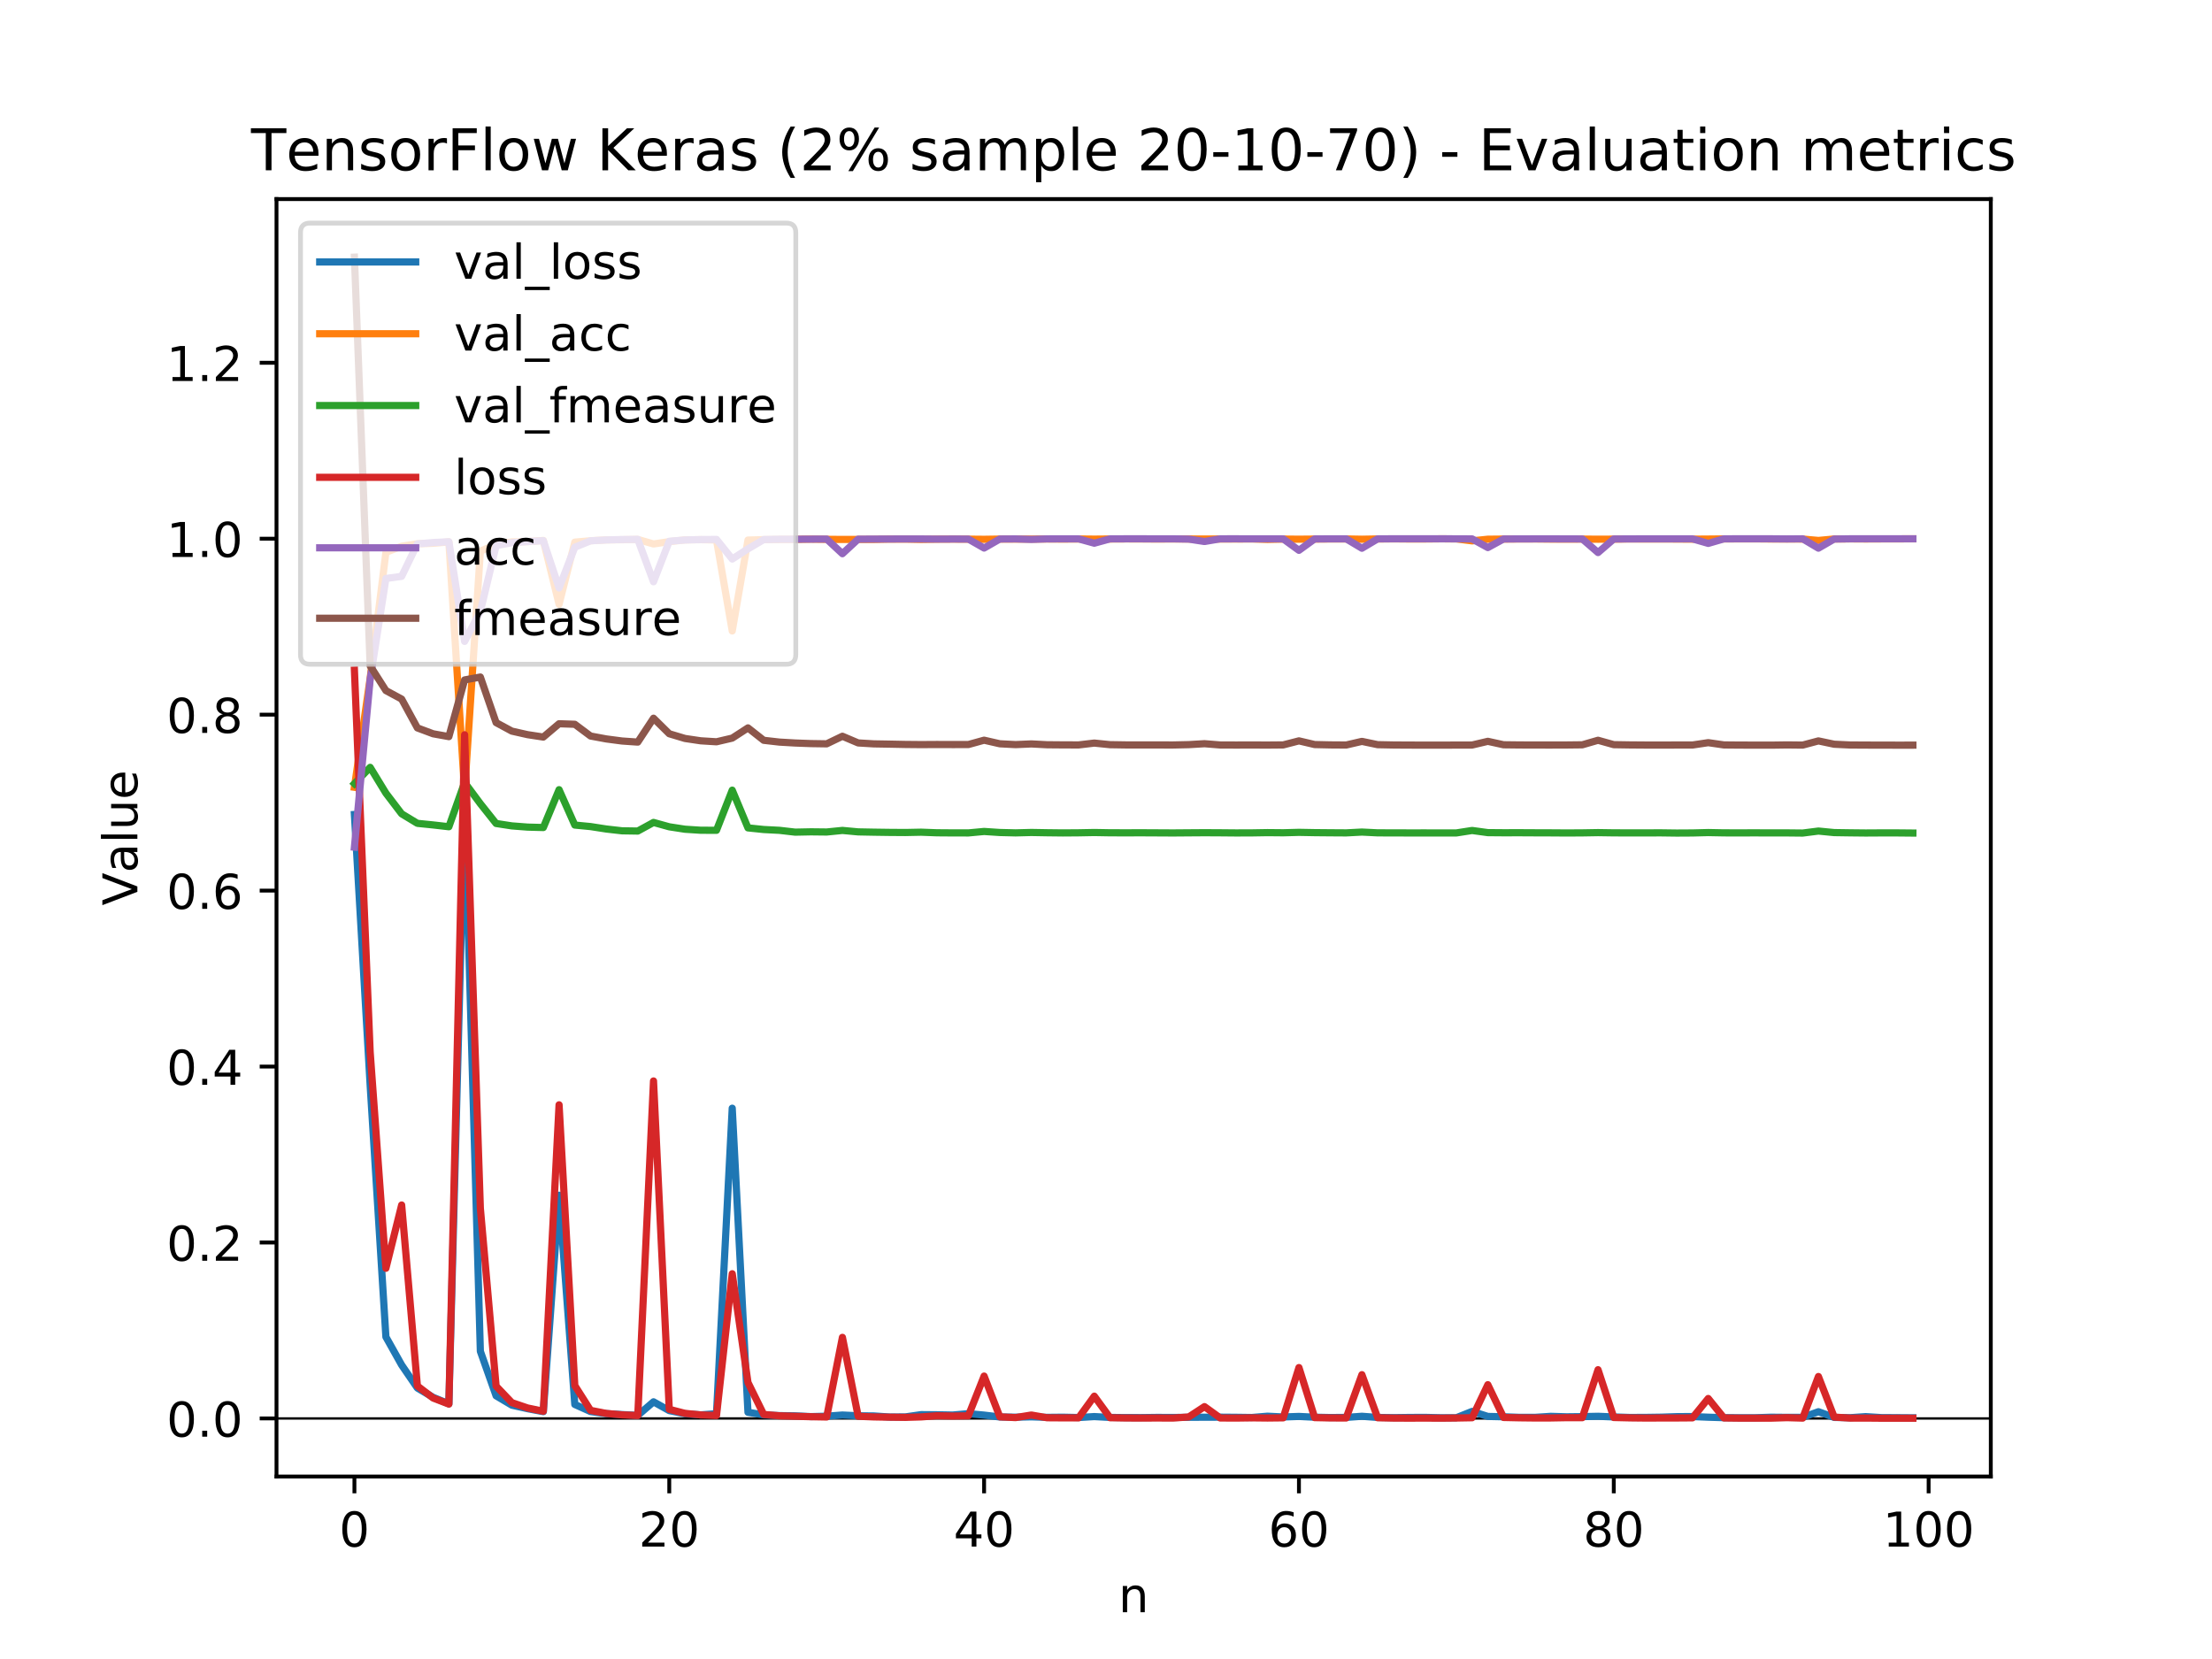 <?xml version="1.0" encoding="utf-8" standalone="no"?>
<!DOCTYPE svg PUBLIC "-//W3C//DTD SVG 1.1//EN"
  "http://www.w3.org/Graphics/SVG/1.1/DTD/svg11.dtd">
<!-- Created with matplotlib (https://matplotlib.org/) -->
<svg height="345.6pt" version="1.1" viewBox="0 0 460.8 345.6" width="460.8pt" xmlns="http://www.w3.org/2000/svg" xmlns:xlink="http://www.w3.org/1999/xlink">
 <defs>
  <style type="text/css">
*{stroke-linecap:butt;stroke-linejoin:round;}
  </style>
 </defs>
 <g id="figure_1">
  <g id="patch_1">
   <path d="M 0 345.6 
L 460.8 345.6 
L 460.8 0 
L 0 0 
z
" style="fill:#ffffff;"/>
  </g>
  <g id="axes_1">
   <g id="patch_2">
    <path d="M 57.6 307.584 
L 414.72 307.584 
L 414.72 41.472 
L 57.6 41.472 
z
" style="fill:#ffffff;"/>
   </g>
   <g id="matplotlib.axis_1">
    <g id="xtick_1">
     <g id="line2d_1">
      <defs>
       <path d="M 0 0 
L 0 3.5 
" id="mafc47ace2d" style="stroke:#000000;stroke-width:0.8;"/>
      </defs>
      <g>
       <use style="stroke:#000000;stroke-width:0.8;" x="73.833" xlink:href="#mafc47ace2d" y="307.584"/>
      </g>
     </g>
     <g id="text_1">
      <!-- 0 -->
      <defs>
       <path d="M 31.781 66.406 
Q 24.172 66.406 20.328 58.906 
Q 16.5 51.422 16.5 36.375 
Q 16.5 21.391 20.328 13.891 
Q 24.172 6.391 31.781 6.391 
Q 39.453 6.391 43.281 13.891 
Q 47.125 21.391 47.125 36.375 
Q 47.125 51.422 43.281 58.906 
Q 39.453 66.406 31.781 66.406 
z
M 31.781 74.219 
Q 44.047 74.219 50.516 64.516 
Q 56.984 54.828 56.984 36.375 
Q 56.984 17.969 50.516 8.266 
Q 44.047 -1.422 31.781 -1.422 
Q 19.531 -1.422 13.062 8.266 
Q 6.594 17.969 6.594 36.375 
Q 6.594 54.828 13.062 64.516 
Q 19.531 74.219 31.781 74.219 
z
" id="DejaVuSans-48"/>
      </defs>
      <g transform="translate(70.651 322.182)scale(0.1 -0.1)">
       <use xlink:href="#DejaVuSans-48"/>
      </g>
     </g>
    </g>
    <g id="xtick_2">
     <g id="line2d_2">
      <g>
       <use style="stroke:#000000;stroke-width:0.8;" x="139.42" xlink:href="#mafc47ace2d" y="307.584"/>
      </g>
     </g>
     <g id="text_2">
      <!-- 20 -->
      <defs>
       <path d="M 19.188 8.297 
L 53.609 8.297 
L 53.609 0 
L 7.328 0 
L 7.328 8.297 
Q 12.938 14.109 22.625 23.891 
Q 32.328 33.688 34.812 36.531 
Q 39.547 41.844 41.422 45.531 
Q 43.312 49.219 43.312 52.781 
Q 43.312 58.594 39.234 62.25 
Q 35.156 65.922 28.609 65.922 
Q 23.969 65.922 18.812 64.312 
Q 13.672 62.703 7.812 59.422 
L 7.812 69.391 
Q 13.766 71.781 18.938 73 
Q 24.125 74.219 28.422 74.219 
Q 39.75 74.219 46.484 68.547 
Q 53.219 62.891 53.219 53.422 
Q 53.219 48.922 51.531 44.891 
Q 49.859 40.875 45.406 35.406 
Q 44.188 33.984 37.641 27.219 
Q 31.109 20.453 19.188 8.297 
z
" id="DejaVuSans-50"/>
      </defs>
      <g transform="translate(133.057 322.182)scale(0.1 -0.1)">
       <use xlink:href="#DejaVuSans-50"/>
       <use x="63.623" xlink:href="#DejaVuSans-48"/>
      </g>
     </g>
    </g>
    <g id="xtick_3">
     <g id="line2d_3">
      <g>
       <use style="stroke:#000000;stroke-width:0.8;" x="205.006" xlink:href="#mafc47ace2d" y="307.584"/>
      </g>
     </g>
     <g id="text_3">
      <!-- 40 -->
      <defs>
       <path d="M 37.797 64.312 
L 12.891 25.391 
L 37.797 25.391 
z
M 35.203 72.906 
L 47.609 72.906 
L 47.609 25.391 
L 58.016 25.391 
L 58.016 17.188 
L 47.609 17.188 
L 47.609 0 
L 37.797 0 
L 37.797 17.188 
L 4.891 17.188 
L 4.891 26.703 
z
" id="DejaVuSans-52"/>
      </defs>
      <g transform="translate(198.644 322.182)scale(0.1 -0.1)">
       <use xlink:href="#DejaVuSans-52"/>
       <use x="63.623" xlink:href="#DejaVuSans-48"/>
      </g>
     </g>
    </g>
    <g id="xtick_4">
     <g id="line2d_4">
      <g>
       <use style="stroke:#000000;stroke-width:0.8;" x="270.593" xlink:href="#mafc47ace2d" y="307.584"/>
      </g>
     </g>
     <g id="text_4">
      <!-- 60 -->
      <defs>
       <path d="M 33.016 40.375 
Q 26.375 40.375 22.484 35.828 
Q 18.609 31.297 18.609 23.391 
Q 18.609 15.531 22.484 10.953 
Q 26.375 6.391 33.016 6.391 
Q 39.656 6.391 43.531 10.953 
Q 47.406 15.531 47.406 23.391 
Q 47.406 31.297 43.531 35.828 
Q 39.656 40.375 33.016 40.375 
z
M 52.594 71.297 
L 52.594 62.312 
Q 48.875 64.062 45.094 64.984 
Q 41.312 65.922 37.594 65.922 
Q 27.828 65.922 22.672 59.328 
Q 17.531 52.734 16.797 39.406 
Q 19.672 43.656 24.016 45.922 
Q 28.375 48.188 33.594 48.188 
Q 44.578 48.188 50.953 41.516 
Q 57.328 34.859 57.328 23.391 
Q 57.328 12.156 50.688 5.359 
Q 44.047 -1.422 33.016 -1.422 
Q 20.359 -1.422 13.672 8.266 
Q 6.984 17.969 6.984 36.375 
Q 6.984 53.656 15.188 63.938 
Q 23.391 74.219 37.203 74.219 
Q 40.922 74.219 44.703 73.484 
Q 48.484 72.75 52.594 71.297 
z
" id="DejaVuSans-54"/>
      </defs>
      <g transform="translate(264.231 322.182)scale(0.1 -0.1)">
       <use xlink:href="#DejaVuSans-54"/>
       <use x="63.623" xlink:href="#DejaVuSans-48"/>
      </g>
     </g>
    </g>
    <g id="xtick_5">
     <g id="line2d_5">
      <g>
       <use style="stroke:#000000;stroke-width:0.8;" x="336.18" xlink:href="#mafc47ace2d" y="307.584"/>
      </g>
     </g>
     <g id="text_5">
      <!-- 80 -->
      <defs>
       <path d="M 31.781 34.625 
Q 24.75 34.625 20.719 30.859 
Q 16.703 27.094 16.703 20.516 
Q 16.703 13.922 20.719 10.156 
Q 24.75 6.391 31.781 6.391 
Q 38.812 6.391 42.859 10.172 
Q 46.922 13.969 46.922 20.516 
Q 46.922 27.094 42.891 30.859 
Q 38.875 34.625 31.781 34.625 
z
M 21.922 38.812 
Q 15.578 40.375 12.031 44.719 
Q 8.5 49.078 8.5 55.328 
Q 8.5 64.062 14.719 69.141 
Q 20.953 74.219 31.781 74.219 
Q 42.672 74.219 48.875 69.141 
Q 55.078 64.062 55.078 55.328 
Q 55.078 49.078 51.531 44.719 
Q 48 40.375 41.703 38.812 
Q 48.828 37.156 52.797 32.312 
Q 56.781 27.484 56.781 20.516 
Q 56.781 9.906 50.312 4.234 
Q 43.844 -1.422 31.781 -1.422 
Q 19.734 -1.422 13.25 4.234 
Q 6.781 9.906 6.781 20.516 
Q 6.781 27.484 10.781 32.312 
Q 14.797 37.156 21.922 38.812 
z
M 18.312 54.391 
Q 18.312 48.734 21.844 45.562 
Q 25.391 42.391 31.781 42.391 
Q 38.141 42.391 41.719 45.562 
Q 45.312 48.734 45.312 54.391 
Q 45.312 60.062 41.719 63.234 
Q 38.141 66.406 31.781 66.406 
Q 25.391 66.406 21.844 63.234 
Q 18.312 60.062 18.312 54.391 
z
" id="DejaVuSans-56"/>
      </defs>
      <g transform="translate(329.817 322.182)scale(0.1 -0.1)">
       <use xlink:href="#DejaVuSans-56"/>
       <use x="63.623" xlink:href="#DejaVuSans-48"/>
      </g>
     </g>
    </g>
    <g id="xtick_6">
     <g id="line2d_6">
      <g>
       <use style="stroke:#000000;stroke-width:0.8;" x="401.767" xlink:href="#mafc47ace2d" y="307.584"/>
      </g>
     </g>
     <g id="text_6">
      <!-- 100 -->
      <defs>
       <path d="M 12.406 8.297 
L 28.516 8.297 
L 28.516 63.922 
L 10.984 60.406 
L 10.984 69.391 
L 28.422 72.906 
L 38.281 72.906 
L 38.281 8.297 
L 54.391 8.297 
L 54.391 0 
L 12.406 0 
z
" id="DejaVuSans-49"/>
      </defs>
      <g transform="translate(392.223 322.182)scale(0.1 -0.1)">
       <use xlink:href="#DejaVuSans-49"/>
       <use x="63.623" xlink:href="#DejaVuSans-48"/>
       <use x="127.246" xlink:href="#DejaVuSans-48"/>
      </g>
     </g>
    </g>
    <g id="text_7">
     <!-- n -->
     <defs>
      <path d="M 54.891 33.016 
L 54.891 0 
L 45.906 0 
L 45.906 32.719 
Q 45.906 40.484 42.875 44.328 
Q 39.844 48.188 33.797 48.188 
Q 26.516 48.188 22.312 43.547 
Q 18.109 38.922 18.109 30.906 
L 18.109 0 
L 9.078 0 
L 9.078 54.688 
L 18.109 54.688 
L 18.109 46.188 
Q 21.344 51.125 25.703 53.562 
Q 30.078 56 35.797 56 
Q 45.219 56 50.047 50.172 
Q 54.891 44.344 54.891 33.016 
z
" id="DejaVuSans-110"/>
     </defs>
     <g transform="translate(232.991 335.861)scale(0.1 -0.1)">
      <use xlink:href="#DejaVuSans-110"/>
     </g>
    </g>
   </g>
   <g id="matplotlib.axis_2">
    <g id="ytick_1">
     <g id="line2d_7">
      <defs>
       <path d="M 0 0 
L -3.5 0 
" id="m967d37331d" style="stroke:#000000;stroke-width:0.8;"/>
      </defs>
      <g>
       <use style="stroke:#000000;stroke-width:0.8;" x="57.6" xlink:href="#m967d37331d" y="295.488"/>
      </g>
     </g>
     <g id="text_8">
      <!-- 0.0 -->
      <defs>
       <path d="M 10.688 12.406 
L 21 12.406 
L 21 0 
L 10.688 0 
z
" id="DejaVuSans-46"/>
      </defs>
      <g transform="translate(34.697 299.287)scale(0.1 -0.1)">
       <use xlink:href="#DejaVuSans-48"/>
       <use x="63.623" xlink:href="#DejaVuSans-46"/>
       <use x="95.41" xlink:href="#DejaVuSans-48"/>
      </g>
     </g>
    </g>
    <g id="ytick_2">
     <g id="line2d_8">
      <g>
       <use style="stroke:#000000;stroke-width:0.8;" x="57.6" xlink:href="#m967d37331d" y="258.835"/>
      </g>
     </g>
     <g id="text_9">
      <!-- 0.2 -->
      <g transform="translate(34.697 262.634)scale(0.1 -0.1)">
       <use xlink:href="#DejaVuSans-48"/>
       <use x="63.623" xlink:href="#DejaVuSans-46"/>
       <use x="95.41" xlink:href="#DejaVuSans-50"/>
      </g>
     </g>
    </g>
    <g id="ytick_3">
     <g id="line2d_9">
      <g>
       <use style="stroke:#000000;stroke-width:0.8;" x="57.6" xlink:href="#m967d37331d" y="222.182"/>
      </g>
     </g>
     <g id="text_10">
      <!-- 0.4 -->
      <g transform="translate(34.697 225.982)scale(0.1 -0.1)">
       <use xlink:href="#DejaVuSans-48"/>
       <use x="63.623" xlink:href="#DejaVuSans-46"/>
       <use x="95.41" xlink:href="#DejaVuSans-52"/>
      </g>
     </g>
    </g>
    <g id="ytick_4">
     <g id="line2d_10">
      <g>
       <use style="stroke:#000000;stroke-width:0.8;" x="57.6" xlink:href="#m967d37331d" y="185.53"/>
      </g>
     </g>
     <g id="text_11">
      <!-- 0.6 -->
      <g transform="translate(34.697 189.329)scale(0.1 -0.1)">
       <use xlink:href="#DejaVuSans-48"/>
       <use x="63.623" xlink:href="#DejaVuSans-46"/>
       <use x="95.41" xlink:href="#DejaVuSans-54"/>
      </g>
     </g>
    </g>
    <g id="ytick_5">
     <g id="line2d_11">
      <g>
       <use style="stroke:#000000;stroke-width:0.8;" x="57.6" xlink:href="#m967d37331d" y="148.877"/>
      </g>
     </g>
     <g id="text_12">
      <!-- 0.8 -->
      <g transform="translate(34.697 152.676)scale(0.1 -0.1)">
       <use xlink:href="#DejaVuSans-48"/>
       <use x="63.623" xlink:href="#DejaVuSans-46"/>
       <use x="95.41" xlink:href="#DejaVuSans-56"/>
      </g>
     </g>
    </g>
    <g id="ytick_6">
     <g id="line2d_12">
      <g>
       <use style="stroke:#000000;stroke-width:0.8;" x="57.6" xlink:href="#m967d37331d" y="112.224"/>
      </g>
     </g>
     <g id="text_13">
      <!-- 1.0 -->
      <g transform="translate(34.697 116.023)scale(0.1 -0.1)">
       <use xlink:href="#DejaVuSans-49"/>
       <use x="63.623" xlink:href="#DejaVuSans-46"/>
       <use x="95.41" xlink:href="#DejaVuSans-48"/>
      </g>
     </g>
    </g>
    <g id="ytick_7">
     <g id="line2d_13">
      <g>
       <use style="stroke:#000000;stroke-width:0.8;" x="57.6" xlink:href="#m967d37331d" y="75.571"/>
      </g>
     </g>
     <g id="text_14">
      <!-- 1.2 -->
      <g transform="translate(34.697 79.371)scale(0.1 -0.1)">
       <use xlink:href="#DejaVuSans-49"/>
       <use x="63.623" xlink:href="#DejaVuSans-46"/>
       <use x="95.41" xlink:href="#DejaVuSans-50"/>
      </g>
     </g>
    </g>
    <g id="text_15">
     <!-- Value -->
     <defs>
      <path d="M 28.609 0 
L 0.781 72.906 
L 11.078 72.906 
L 34.188 11.531 
L 57.328 72.906 
L 67.578 72.906 
L 39.797 0 
z
" id="DejaVuSans-86"/>
      <path d="M 34.281 27.484 
Q 23.391 27.484 19.188 25 
Q 14.984 22.516 14.984 16.5 
Q 14.984 11.719 18.141 8.906 
Q 21.297 6.109 26.703 6.109 
Q 34.188 6.109 38.703 11.406 
Q 43.219 16.703 43.219 25.484 
L 43.219 27.484 
z
M 52.203 31.203 
L 52.203 0 
L 43.219 0 
L 43.219 8.297 
Q 40.141 3.328 35.547 0.953 
Q 30.953 -1.422 24.312 -1.422 
Q 15.922 -1.422 10.953 3.297 
Q 6 8.016 6 15.922 
Q 6 25.141 12.172 29.828 
Q 18.359 34.516 30.609 34.516 
L 43.219 34.516 
L 43.219 35.406 
Q 43.219 41.609 39.141 45 
Q 35.062 48.391 27.688 48.391 
Q 23 48.391 18.547 47.266 
Q 14.109 46.141 10.016 43.891 
L 10.016 52.203 
Q 14.938 54.109 19.578 55.047 
Q 24.219 56 28.609 56 
Q 40.484 56 46.344 49.844 
Q 52.203 43.703 52.203 31.203 
z
" id="DejaVuSans-97"/>
      <path d="M 9.422 75.984 
L 18.406 75.984 
L 18.406 0 
L 9.422 0 
z
" id="DejaVuSans-108"/>
      <path d="M 8.5 21.578 
L 8.5 54.688 
L 17.484 54.688 
L 17.484 21.922 
Q 17.484 14.156 20.5 10.266 
Q 23.531 6.391 29.594 6.391 
Q 36.859 6.391 41.078 11.031 
Q 45.312 15.672 45.312 23.688 
L 45.312 54.688 
L 54.297 54.688 
L 54.297 0 
L 45.312 0 
L 45.312 8.406 
Q 42.047 3.422 37.719 1 
Q 33.406 -1.422 27.688 -1.422 
Q 18.266 -1.422 13.375 4.438 
Q 8.5 10.297 8.5 21.578 
z
M 31.109 56 
z
" id="DejaVuSans-117"/>
      <path d="M 56.203 29.594 
L 56.203 25.203 
L 14.891 25.203 
Q 15.484 15.922 20.484 11.062 
Q 25.484 6.203 34.422 6.203 
Q 39.594 6.203 44.453 7.469 
Q 49.312 8.734 54.109 11.281 
L 54.109 2.781 
Q 49.266 0.734 44.188 -0.344 
Q 39.109 -1.422 33.891 -1.422 
Q 20.797 -1.422 13.156 6.188 
Q 5.516 13.812 5.516 26.812 
Q 5.516 40.234 12.766 48.109 
Q 20.016 56 32.328 56 
Q 43.359 56 49.781 48.891 
Q 56.203 41.797 56.203 29.594 
z
M 47.219 32.234 
Q 47.125 39.594 43.094 43.984 
Q 39.062 48.391 32.422 48.391 
Q 24.906 48.391 20.391 44.141 
Q 15.875 39.891 15.188 32.172 
z
" id="DejaVuSans-101"/>
     </defs>
     <g transform="translate(28.617 188.641)rotate(-90)scale(0.1 -0.1)">
      <use xlink:href="#DejaVuSans-86"/>
      <use x="68.299" xlink:href="#DejaVuSans-97"/>
      <use x="129.578" xlink:href="#DejaVuSans-108"/>
      <use x="157.361" xlink:href="#DejaVuSans-117"/>
      <use x="220.74" xlink:href="#DejaVuSans-101"/>
     </g>
    </g>
   </g>
   <g id="line2d_14">
    <path clip-path="url(#p356a7a96c8)" d="M 57.6 295.488 
L 414.72 295.488 
" style="fill:none;stroke:#000000;stroke-linecap:square;stroke-width:0.5;"/>
   </g>
   <g id="line2d_15">
    <path clip-path="url(#p356a7a96c8)" d="M 73.833 169.679 
L 77.112 226.079 
L 80.391 278.504 
L 83.671 284.356 
L 86.95 289.149 
L 90.229 291.09 
L 93.509 292.444 
L 96.788 167.004 
L 100.067 281.495 
L 103.347 290.774 
L 106.626 292.725 
L 109.905 293.454 
L 113.185 294.072 
L 116.464 248.983 
L 119.743 292.574 
L 123.023 294.05 
L 126.302 294.49 
L 129.581 294.679 
L 132.861 294.848 
L 136.14 292.025 
L 139.42 293.855 
L 142.699 294.514 
L 145.978 294.741 
L 149.258 294.495 
L 152.537 230.861 
L 155.816 294.207 
L 159.096 294.742 
L 162.375 294.897 
L 165.654 294.945 
L 168.934 295.105 
L 172.213 295.018 
L 175.492 294.775 
L 178.772 294.935 
L 182.051 294.968 
L 185.33 295.191 
L 188.61 295.167 
L 191.889 294.694 
L 195.168 294.722 
L 198.448 294.782 
L 201.727 294.489 
L 205.006 294.792 
L 208.286 295.183 
L 211.565 295.223 
L 214.844 295.151 
L 218.124 295.259 
L 221.403 295.228 
L 224.682 295.296 
L 227.962 295.099 
L 231.241 295.274 
L 234.52 295.311 
L 237.8 295.312 
L 241.079 295.271 
L 244.358 295.286 
L 247.638 295.249 
L 250.917 295.23 
L 254.196 295.222 
L 257.476 295.247 
L 260.755 295.29 
L 264.034 295.02 
L 267.314 295.179 
L 270.593 295.069 
L 273.872 295.23 
L 277.152 295.298 
L 280.431 295.269 
L 283.71 295.036 
L 286.99 295.276 
L 290.269 295.324 
L 293.548 295.281 
L 296.828 295.263 
L 300.107 295.342 
L 303.386 295.337 
L 306.666 294.024 
L 309.945 295.068 
L 313.224 295.14 
L 316.504 295.258 
L 319.783 295.259 
L 323.062 295.049 
L 326.342 295.145 
L 329.621 295.108 
L 332.9 295.04 
L 336.18 295.173 
L 339.459 295.28 
L 342.739 295.27 
L 346.018 295.223 
L 349.297 295.112 
L 352.577 295.093 
L 355.856 295.229 
L 359.135 295.327 
L 362.415 295.342 
L 365.694 295.34 
L 368.973 295.231 
L 372.253 295.26 
L 375.532 295.258 
L 378.811 294.087 
L 382.091 295.273 
L 385.37 295.335 
L 388.649 295.107 
L 391.929 295.312 
L 395.208 295.332 
L 398.487 295.356 
" style="fill:none;stroke:#1f77b4;stroke-linecap:square;stroke-width:1.5;"/>
   </g>
   <g id="line2d_16">
    <path clip-path="url(#p356a7a96c8)" d="M 73.833 164.003 
L 77.112 141.322 
L 80.391 115.056 
L 83.671 113.791 
L 86.95 113.274 
L 90.229 113.177 
L 93.509 112.892 
L 96.788 164.887 
L 100.067 114.833 
L 103.347 113.378 
L 106.626 112.888 
L 109.905 112.825 
L 113.185 112.588 
L 116.464 125.882 
L 119.743 112.938 
L 123.023 112.649 
L 126.302 112.474 
L 129.581 112.435 
L 132.861 112.374 
L 136.14 113.318 
L 139.42 112.833 
L 142.699 112.472 
L 145.978 112.424 
L 149.258 112.488 
L 152.537 131.439 
L 155.816 112.506 
L 159.096 112.413 
L 162.375 112.378 
L 165.654 112.362 
L 168.934 112.315 
L 172.213 112.352 
L 175.492 112.378 
L 178.772 112.372 
L 182.051 112.371 
L 185.33 112.307 
L 188.61 112.308 
L 191.889 112.373 
L 195.168 112.321 
L 198.448 112.303 
L 201.727 112.319 
L 205.006 112.348 
L 208.286 112.3 
L 211.565 112.302 
L 214.844 112.301 
L 218.124 112.279 
L 221.403 112.3 
L 224.682 112.28 
L 227.962 112.311 
L 231.241 112.283 
L 234.52 112.267 
L 237.8 112.275 
L 241.079 112.285 
L 244.358 112.277 
L 247.638 112.281 
L 250.917 112.286 
L 254.196 112.281 
L 257.476 112.29 
L 260.755 112.27 
L 264.034 112.371 
L 267.314 112.301 
L 270.593 112.327 
L 273.872 112.3 
L 277.152 112.276 
L 280.431 112.275 
L 283.71 112.333 
L 286.99 112.275 
L 290.269 112.258 
L 293.548 112.286 
L 296.828 112.283 
L 300.107 112.253 
L 303.386 112.265 
L 306.666 112.672 
L 309.945 112.329 
L 313.224 112.3 
L 316.504 112.276 
L 319.783 112.276 
L 323.062 112.308 
L 326.342 112.312 
L 329.621 112.303 
L 332.9 112.331 
L 336.18 112.315 
L 339.459 112.271 
L 342.739 112.288 
L 346.018 112.281 
L 349.297 112.297 
L 352.577 112.319 
L 355.856 112.296 
L 359.135 112.265 
L 362.415 112.26 
L 365.694 112.26 
L 368.973 112.287 
L 372.253 112.282 
L 375.532 112.296 
L 378.811 112.588 
L 382.091 112.281 
L 385.37 112.264 
L 388.649 112.283 
L 391.929 112.268 
L 395.208 112.261 
L 398.487 112.25 
" style="fill:none;stroke:#ff7f0e;stroke-linecap:square;stroke-width:1.5;"/>
   </g>
   <g id="line2d_17">
    <path clip-path="url(#p356a7a96c8)" d="M 73.833 163.25 
L 77.112 159.851 
L 80.391 165.228 
L 83.671 169.531 
L 86.95 171.517 
L 90.229 171.849 
L 93.509 172.225 
L 96.788 163.004 
L 100.067 167.421 
L 103.347 171.544 
L 106.626 172.048 
L 109.905 172.3 
L 113.185 172.39 
L 116.464 164.506 
L 119.743 171.875 
L 123.023 172.19 
L 126.302 172.698 
L 129.581 173.072 
L 132.861 173.123 
L 136.14 171.33 
L 139.42 172.238 
L 142.699 172.743 
L 145.978 172.955 
L 149.258 172.967 
L 152.537 164.606 
L 155.816 172.462 
L 159.096 172.802 
L 162.375 172.972 
L 165.654 173.351 
L 168.934 173.286 
L 172.213 173.321 
L 175.492 172.992 
L 178.772 173.296 
L 182.051 173.358 
L 185.33 173.404 
L 188.61 173.427 
L 191.889 173.361 
L 195.168 173.483 
L 198.448 173.508 
L 201.727 173.513 
L 205.006 173.208 
L 208.286 173.424 
L 211.565 173.503 
L 214.844 173.419 
L 218.124 173.476 
L 221.403 173.513 
L 224.682 173.489 
L 227.962 173.427 
L 231.241 173.484 
L 234.52 173.492 
L 237.8 173.483 
L 241.079 173.5 
L 244.358 173.518 
L 247.638 173.492 
L 250.917 173.469 
L 254.196 173.486 
L 257.476 173.515 
L 260.755 173.505 
L 264.034 173.451 
L 267.314 173.481 
L 270.593 173.394 
L 273.872 173.454 
L 277.152 173.483 
L 280.431 173.504 
L 283.71 173.334 
L 286.99 173.496 
L 290.269 173.506 
L 293.548 173.515 
L 296.828 173.513 
L 300.107 173.518 
L 303.386 173.516 
L 306.666 173.002 
L 309.945 173.452 
L 313.224 173.479 
L 316.504 173.472 
L 319.783 173.489 
L 323.062 173.5 
L 326.342 173.522 
L 329.621 173.504 
L 332.9 173.449 
L 336.18 173.497 
L 339.459 173.507 
L 342.739 173.505 
L 346.018 173.498 
L 349.297 173.54 
L 352.577 173.521 
L 355.856 173.437 
L 359.135 173.499 
L 362.415 173.505 
L 365.694 173.497 
L 368.973 173.511 
L 372.253 173.508 
L 375.532 173.541 
L 378.811 173.123 
L 382.091 173.444 
L 385.37 173.493 
L 388.649 173.527 
L 391.929 173.508 
L 395.208 173.509 
L 398.487 173.54 
" style="fill:none;stroke:#2ca02c;stroke-linecap:square;stroke-width:1.5;"/>
   </g>
   <g id="line2d_18">
    <path clip-path="url(#p356a7a96c8)" d="M 73.833 139.589 
L 77.112 219.148 
L 80.391 264.207 
L 83.671 251.024 
L 86.95 288.718 
L 90.229 291.234 
L 93.509 292.497 
L 96.788 153.064 
L 100.067 251.7 
L 103.347 288.756 
L 106.626 292.196 
L 109.905 293.308 
L 113.185 293.984 
L 116.464 230.153 
L 119.743 288.64 
L 123.023 293.801 
L 126.302 294.443 
L 129.581 294.742 
L 132.861 294.885 
L 136.14 225.185 
L 139.42 293.584 
L 142.699 294.43 
L 145.978 294.754 
L 149.258 294.874 
L 152.537 265.349 
L 155.816 287.995 
L 159.096 294.662 
L 162.375 294.938 
L 165.654 295.039 
L 168.934 295.126 
L 172.213 295.184 
L 175.492 278.596 
L 178.772 295.039 
L 182.051 295.168 
L 185.33 295.224 
L 188.61 295.263 
L 191.889 295.167 
L 195.168 294.93 
L 198.448 294.987 
L 201.727 294.942 
L 205.006 286.662 
L 208.286 295.159 
L 211.565 295.309 
L 214.844 294.775 
L 218.124 295.345 
L 221.403 295.366 
L 224.682 295.366 
L 227.962 290.847 
L 231.241 295.335 
L 234.52 295.393 
L 237.8 295.404 
L 241.079 295.393 
L 244.358 295.406 
L 247.638 295.177 
L 250.917 293.025 
L 254.196 295.39 
L 257.476 295.408 
L 260.755 295.363 
L 264.034 295.398 
L 267.314 295.361 
L 270.593 284.89 
L 273.872 295.315 
L 277.152 295.379 
L 280.431 295.394 
L 283.71 286.371 
L 286.99 295.342 
L 290.269 295.412 
L 293.548 295.426 
L 296.828 295.414 
L 300.107 295.432 
L 303.386 295.399 
L 306.666 295.341 
L 309.945 288.457 
L 313.224 295.285 
L 316.504 295.355 
L 319.783 295.392 
L 323.062 295.386 
L 326.342 295.327 
L 329.621 295.328 
L 332.9 285.337 
L 336.18 295.292 
L 339.459 295.367 
L 342.739 295.404 
L 346.018 295.394 
L 349.297 295.388 
L 352.577 295.364 
L 355.856 291.334 
L 359.135 295.387 
L 362.415 295.427 
L 365.694 295.427 
L 368.973 295.426 
L 372.253 295.324 
L 375.532 295.418 
L 378.811 286.755 
L 382.091 295.207 
L 385.37 295.411 
L 388.649 295.41 
L 391.929 295.439 
L 395.208 295.435 
L 398.487 295.441 
" style="fill:none;stroke:#d62728;stroke-linecap:square;stroke-width:1.5;"/>
   </g>
   <g id="line2d_19">
    <path clip-path="url(#p356a7a96c8)" d="M 73.833 176.481 
L 77.112 141.485 
L 80.391 120.51 
L 83.671 120.062 
L 86.95 113.302 
L 90.229 113.022 
L 93.509 112.858 
L 96.788 133.613 
L 100.067 127.376 
L 103.347 113.662 
L 106.626 113.057 
L 109.905 112.819 
L 113.185 112.628 
L 116.464 122.487 
L 119.743 113.997 
L 123.023 112.662 
L 126.302 112.48 
L 129.581 112.395 
L 132.861 112.364 
L 136.14 121.194 
L 139.42 112.754 
L 142.699 112.489 
L 145.978 112.403 
L 149.258 112.369 
L 152.537 116.454 
L 155.816 114.338 
L 159.096 112.401 
L 162.375 112.341 
L 165.654 112.327 
L 168.934 112.308 
L 172.213 112.298 
L 175.492 115.347 
L 178.772 112.315 
L 182.051 112.299 
L 185.33 112.284 
L 188.61 112.276 
L 191.889 112.277 
L 195.168 112.304 
L 198.448 112.291 
L 201.727 112.298 
L 205.006 114.168 
L 208.286 112.285 
L 211.565 112.265 
L 214.844 112.372 
L 218.124 112.258 
L 221.403 112.255 
L 224.682 112.254 
L 227.962 113.159 
L 231.241 112.256 
L 234.52 112.244 
L 237.8 112.244 
L 241.079 112.249 
L 244.358 112.247 
L 247.638 112.306 
L 250.917 112.805 
L 254.196 112.247 
L 257.476 112.243 
L 260.755 112.256 
L 264.034 112.247 
L 267.314 112.259 
L 270.593 114.644 
L 273.872 112.267 
L 277.152 112.251 
L 280.431 112.247 
L 283.71 114.208 
L 286.99 112.257 
L 290.269 112.24 
L 293.548 112.237 
L 296.828 112.243 
L 300.107 112.236 
L 303.386 112.249 
L 306.666 112.262 
L 309.945 114.068 
L 313.224 112.28 
L 316.504 112.263 
L 319.783 112.255 
L 323.062 112.254 
L 326.342 112.261 
L 329.621 112.273 
L 332.9 115.107 
L 336.18 112.28 
L 339.459 112.262 
L 342.739 112.252 
L 346.018 112.251 
L 349.297 112.251 
L 352.577 112.256 
L 355.856 113.2 
L 359.135 112.251 
L 362.415 112.24 
L 365.694 112.242 
L 368.973 112.242 
L 372.253 112.27 
L 375.532 112.244 
L 378.811 114.192 
L 382.091 112.291 
L 385.37 112.242 
L 388.649 112.243 
L 391.929 112.236 
L 395.208 112.24 
L 398.487 112.237 
" style="fill:none;stroke:#9467bd;stroke-linecap:square;stroke-width:1.5;"/>
   </g>
   <g id="line2d_20">
    <path clip-path="url(#p356a7a96c8)" d="M 73.833 53.568 
L 77.112 138.715 
L 80.391 143.858 
L 83.671 145.631 
L 86.95 151.638 
L 90.229 152.861 
L 93.509 153.452 
L 96.788 141.643 
L 100.067 141.034 
L 103.347 150.534 
L 106.626 152.305 
L 109.905 153.042 
L 113.185 153.543 
L 116.464 150.769 
L 119.743 150.88 
L 123.023 153.327 
L 126.302 153.934 
L 129.581 154.365 
L 132.861 154.593 
L 136.14 149.619 
L 139.42 152.854 
L 142.699 153.837 
L 145.978 154.323 
L 149.258 154.527 
L 152.537 153.762 
L 155.816 151.633 
L 159.096 154.218 
L 162.375 154.592 
L 165.654 154.782 
L 168.934 154.903 
L 172.213 154.953 
L 175.492 153.374 
L 178.772 154.766 
L 182.051 154.962 
L 185.33 155.017 
L 188.61 155.083 
L 191.889 155.113 
L 195.168 155.092 
L 198.448 155.105 
L 201.727 155.101 
L 205.006 154.195 
L 208.286 154.943 
L 211.565 155.115 
L 214.844 154.973 
L 218.124 155.145 
L 221.403 155.173 
L 224.682 155.184 
L 227.962 154.797 
L 231.241 155.13 
L 234.52 155.181 
L 237.8 155.188 
L 241.079 155.189 
L 244.358 155.193 
L 247.638 155.121 
L 250.917 154.927 
L 254.196 155.192 
L 257.476 155.205 
L 260.755 155.196 
L 264.034 155.21 
L 267.314 155.181 
L 270.593 154.334 
L 273.872 155.104 
L 277.152 155.177 
L 280.431 155.2 
L 283.71 154.442 
L 286.99 155.128 
L 290.269 155.194 
L 293.548 155.214 
L 296.828 155.221 
L 300.107 155.224 
L 303.386 155.212 
L 306.666 155.203 
L 309.945 154.431 
L 313.224 155.15 
L 316.504 155.188 
L 319.783 155.201 
L 323.062 155.204 
L 326.342 155.194 
L 329.621 155.158 
L 332.9 154.21 
L 336.18 155.128 
L 339.459 155.18 
L 342.739 155.205 
L 346.018 155.209 
L 349.297 155.202 
L 352.577 155.2 
L 355.856 154.71 
L 359.135 155.184 
L 362.415 155.214 
L 365.694 155.219 
L 368.973 155.227 
L 372.253 155.18 
L 375.532 155.216 
L 378.811 154.343 
L 382.091 155.036 
L 385.37 155.193 
L 388.649 155.214 
L 391.929 155.222 
L 395.208 155.23 
L 398.487 155.228 
" style="fill:none;stroke:#8c564b;stroke-linecap:square;stroke-width:1.5;"/>
   </g>
   <g id="patch_3">
    <path d="M 57.6 307.584 
L 57.6 41.472 
" style="fill:none;stroke:#000000;stroke-linecap:square;stroke-linejoin:miter;stroke-width:0.8;"/>
   </g>
   <g id="patch_4">
    <path d="M 414.72 307.584 
L 414.72 41.472 
" style="fill:none;stroke:#000000;stroke-linecap:square;stroke-linejoin:miter;stroke-width:0.8;"/>
   </g>
   <g id="patch_5">
    <path d="M 57.6 307.584 
L 414.72 307.584 
" style="fill:none;stroke:#000000;stroke-linecap:square;stroke-linejoin:miter;stroke-width:0.8;"/>
   </g>
   <g id="patch_6">
    <path d="M 57.6 41.472 
L 414.72 41.472 
" style="fill:none;stroke:#000000;stroke-linecap:square;stroke-linejoin:miter;stroke-width:0.8;"/>
   </g>
   <g id="text_16">
    <!-- TensorFlow Keras (2% sample 20-10-70) - Evaluation metrics -->
    <defs>
     <path d="M -0.297 72.906 
L 61.375 72.906 
L 61.375 64.594 
L 35.5 64.594 
L 35.5 0 
L 25.594 0 
L 25.594 64.594 
L -0.297 64.594 
z
" id="DejaVuSans-84"/>
     <path d="M 44.281 53.078 
L 44.281 44.578 
Q 40.484 46.531 36.375 47.5 
Q 32.281 48.484 27.875 48.484 
Q 21.188 48.484 17.844 46.438 
Q 14.5 44.391 14.5 40.281 
Q 14.5 37.156 16.891 35.375 
Q 19.281 33.594 26.516 31.984 
L 29.594 31.297 
Q 39.156 29.25 43.188 25.516 
Q 47.219 21.781 47.219 15.094 
Q 47.219 7.469 41.188 3.016 
Q 35.156 -1.422 24.609 -1.422 
Q 20.219 -1.422 15.453 -0.562 
Q 10.688 0.297 5.422 2 
L 5.422 11.281 
Q 10.406 8.688 15.234 7.391 
Q 20.062 6.109 24.812 6.109 
Q 31.156 6.109 34.562 8.281 
Q 37.984 10.453 37.984 14.406 
Q 37.984 18.062 35.516 20.016 
Q 33.062 21.969 24.703 23.781 
L 21.578 24.516 
Q 13.234 26.266 9.516 29.906 
Q 5.812 33.547 5.812 39.891 
Q 5.812 47.609 11.281 51.797 
Q 16.75 56 26.812 56 
Q 31.781 56 36.172 55.266 
Q 40.578 54.547 44.281 53.078 
z
" id="DejaVuSans-115"/>
     <path d="M 30.609 48.391 
Q 23.391 48.391 19.188 42.75 
Q 14.984 37.109 14.984 27.297 
Q 14.984 17.484 19.156 11.844 
Q 23.344 6.203 30.609 6.203 
Q 37.797 6.203 41.984 11.859 
Q 46.188 17.531 46.188 27.297 
Q 46.188 37.016 41.984 42.703 
Q 37.797 48.391 30.609 48.391 
z
M 30.609 56 
Q 42.328 56 49.016 48.375 
Q 55.719 40.766 55.719 27.297 
Q 55.719 13.875 49.016 6.219 
Q 42.328 -1.422 30.609 -1.422 
Q 18.844 -1.422 12.172 6.219 
Q 5.516 13.875 5.516 27.297 
Q 5.516 40.766 12.172 48.375 
Q 18.844 56 30.609 56 
z
" id="DejaVuSans-111"/>
     <path d="M 41.109 46.297 
Q 39.594 47.172 37.812 47.578 
Q 36.031 48 33.891 48 
Q 26.266 48 22.188 43.047 
Q 18.109 38.094 18.109 28.812 
L 18.109 0 
L 9.078 0 
L 9.078 54.688 
L 18.109 54.688 
L 18.109 46.188 
Q 20.953 51.172 25.484 53.578 
Q 30.031 56 36.531 56 
Q 37.453 56 38.578 55.875 
Q 39.703 55.766 41.062 55.516 
z
" id="DejaVuSans-114"/>
     <path d="M 9.812 72.906 
L 51.703 72.906 
L 51.703 64.594 
L 19.672 64.594 
L 19.672 43.109 
L 48.578 43.109 
L 48.578 34.812 
L 19.672 34.812 
L 19.672 0 
L 9.812 0 
z
" id="DejaVuSans-70"/>
     <path d="M 4.203 54.688 
L 13.188 54.688 
L 24.422 12.016 
L 35.594 54.688 
L 46.188 54.688 
L 57.422 12.016 
L 68.609 54.688 
L 77.594 54.688 
L 63.281 0 
L 52.688 0 
L 40.922 44.828 
L 29.109 0 
L 18.5 0 
z
" id="DejaVuSans-119"/>
     <path id="DejaVuSans-32"/>
     <path d="M 9.812 72.906 
L 19.672 72.906 
L 19.672 42.094 
L 52.391 72.906 
L 65.094 72.906 
L 28.906 38.922 
L 67.672 0 
L 54.688 0 
L 19.672 35.109 
L 19.672 0 
L 9.812 0 
z
" id="DejaVuSans-75"/>
     <path d="M 31 75.875 
Q 24.469 64.656 21.281 53.656 
Q 18.109 42.672 18.109 31.391 
Q 18.109 20.125 21.312 9.062 
Q 24.516 -2 31 -13.188 
L 23.188 -13.188 
Q 15.875 -1.703 12.234 9.375 
Q 8.594 20.453 8.594 31.391 
Q 8.594 42.281 12.203 53.312 
Q 15.828 64.359 23.188 75.875 
z
" id="DejaVuSans-40"/>
     <path d="M 72.703 32.078 
Q 68.453 32.078 66.031 28.469 
Q 63.625 24.859 63.625 18.406 
Q 63.625 12.062 66.031 8.422 
Q 68.453 4.781 72.703 4.781 
Q 76.859 4.781 79.266 8.422 
Q 81.688 12.062 81.688 18.406 
Q 81.688 24.812 79.266 28.438 
Q 76.859 32.078 72.703 32.078 
z
M 72.703 38.281 
Q 80.422 38.281 84.953 32.906 
Q 89.5 27.547 89.5 18.406 
Q 89.5 9.281 84.938 3.922 
Q 80.375 -1.422 72.703 -1.422 
Q 64.891 -1.422 60.344 3.922 
Q 55.812 9.281 55.812 18.406 
Q 55.812 27.594 60.375 32.938 
Q 64.938 38.281 72.703 38.281 
z
M 22.312 68.016 
Q 18.109 68.016 15.688 64.375 
Q 13.281 60.75 13.281 54.391 
Q 13.281 47.953 15.672 44.328 
Q 18.062 40.719 22.312 40.719 
Q 26.562 40.719 28.969 44.328 
Q 31.391 47.953 31.391 54.391 
Q 31.391 60.688 28.953 64.344 
Q 26.516 68.016 22.312 68.016 
z
M 66.406 74.219 
L 74.219 74.219 
L 28.609 -1.422 
L 20.797 -1.422 
z
M 22.312 74.219 
Q 30.031 74.219 34.609 68.875 
Q 39.203 63.531 39.203 54.391 
Q 39.203 45.172 34.641 39.844 
Q 30.078 34.516 22.312 34.516 
Q 14.547 34.516 10.031 39.859 
Q 5.516 45.219 5.516 54.391 
Q 5.516 63.484 10.047 68.844 
Q 14.594 74.219 22.312 74.219 
z
" id="DejaVuSans-37"/>
     <path d="M 52 44.188 
Q 55.375 50.25 60.062 53.125 
Q 64.75 56 71.094 56 
Q 79.641 56 84.281 50.016 
Q 88.922 44.047 88.922 33.016 
L 88.922 0 
L 79.891 0 
L 79.891 32.719 
Q 79.891 40.578 77.094 44.375 
Q 74.312 48.188 68.609 48.188 
Q 61.625 48.188 57.562 43.547 
Q 53.516 38.922 53.516 30.906 
L 53.516 0 
L 44.484 0 
L 44.484 32.719 
Q 44.484 40.625 41.703 44.406 
Q 38.922 48.188 33.109 48.188 
Q 26.219 48.188 22.156 43.531 
Q 18.109 38.875 18.109 30.906 
L 18.109 0 
L 9.078 0 
L 9.078 54.688 
L 18.109 54.688 
L 18.109 46.188 
Q 21.188 51.219 25.484 53.609 
Q 29.781 56 35.688 56 
Q 41.656 56 45.828 52.969 
Q 50 49.953 52 44.188 
z
" id="DejaVuSans-109"/>
     <path d="M 18.109 8.203 
L 18.109 -20.797 
L 9.078 -20.797 
L 9.078 54.688 
L 18.109 54.688 
L 18.109 46.391 
Q 20.953 51.266 25.266 53.625 
Q 29.594 56 35.594 56 
Q 45.562 56 51.781 48.094 
Q 58.016 40.188 58.016 27.297 
Q 58.016 14.406 51.781 6.484 
Q 45.562 -1.422 35.594 -1.422 
Q 29.594 -1.422 25.266 0.953 
Q 20.953 3.328 18.109 8.203 
z
M 48.688 27.297 
Q 48.688 37.203 44.609 42.844 
Q 40.531 48.484 33.406 48.484 
Q 26.266 48.484 22.188 42.844 
Q 18.109 37.203 18.109 27.297 
Q 18.109 17.391 22.188 11.75 
Q 26.266 6.109 33.406 6.109 
Q 40.531 6.109 44.609 11.75 
Q 48.688 17.391 48.688 27.297 
z
" id="DejaVuSans-112"/>
     <path d="M 4.891 31.391 
L 31.203 31.391 
L 31.203 23.391 
L 4.891 23.391 
z
" id="DejaVuSans-45"/>
     <path d="M 8.203 72.906 
L 55.078 72.906 
L 55.078 68.703 
L 28.609 0 
L 18.312 0 
L 43.219 64.594 
L 8.203 64.594 
z
" id="DejaVuSans-55"/>
     <path d="M 8.016 75.875 
L 15.828 75.875 
Q 23.141 64.359 26.781 53.312 
Q 30.422 42.281 30.422 31.391 
Q 30.422 20.453 26.781 9.375 
Q 23.141 -1.703 15.828 -13.188 
L 8.016 -13.188 
Q 14.5 -2 17.703 9.062 
Q 20.906 20.125 20.906 31.391 
Q 20.906 42.672 17.703 53.656 
Q 14.5 64.656 8.016 75.875 
z
" id="DejaVuSans-41"/>
     <path d="M 9.812 72.906 
L 55.906 72.906 
L 55.906 64.594 
L 19.672 64.594 
L 19.672 43.016 
L 54.391 43.016 
L 54.391 34.719 
L 19.672 34.719 
L 19.672 8.297 
L 56.781 8.297 
L 56.781 0 
L 9.812 0 
z
" id="DejaVuSans-69"/>
     <path d="M 2.984 54.688 
L 12.5 54.688 
L 29.594 8.797 
L 46.688 54.688 
L 56.203 54.688 
L 35.688 0 
L 23.484 0 
z
" id="DejaVuSans-118"/>
     <path d="M 18.312 70.219 
L 18.312 54.688 
L 36.812 54.688 
L 36.812 47.703 
L 18.312 47.703 
L 18.312 18.016 
Q 18.312 11.328 20.141 9.422 
Q 21.969 7.516 27.594 7.516 
L 36.812 7.516 
L 36.812 0 
L 27.594 0 
Q 17.188 0 13.234 3.875 
Q 9.281 7.766 9.281 18.016 
L 9.281 47.703 
L 2.688 47.703 
L 2.688 54.688 
L 9.281 54.688 
L 9.281 70.219 
z
" id="DejaVuSans-116"/>
     <path d="M 9.422 54.688 
L 18.406 54.688 
L 18.406 0 
L 9.422 0 
z
M 9.422 75.984 
L 18.406 75.984 
L 18.406 64.594 
L 9.422 64.594 
z
" id="DejaVuSans-105"/>
     <path d="M 48.781 52.594 
L 48.781 44.188 
Q 44.969 46.297 41.141 47.344 
Q 37.312 48.391 33.406 48.391 
Q 24.656 48.391 19.812 42.844 
Q 14.984 37.312 14.984 27.297 
Q 14.984 17.281 19.812 11.734 
Q 24.656 6.203 33.406 6.203 
Q 37.312 6.203 41.141 7.25 
Q 44.969 8.297 48.781 10.406 
L 48.781 2.094 
Q 45.016 0.344 40.984 -0.531 
Q 36.969 -1.422 32.422 -1.422 
Q 20.062 -1.422 12.781 6.344 
Q 5.516 14.109 5.516 27.297 
Q 5.516 40.672 12.859 48.328 
Q 20.219 56 33.016 56 
Q 37.156 56 41.109 55.141 
Q 45.062 54.297 48.781 52.594 
z
" id="DejaVuSans-99"/>
    </defs>
    <g transform="translate(52.299 35.472)scale(0.12 -0.12)">
     <use xlink:href="#DejaVuSans-84"/>
     <use x="60.818" xlink:href="#DejaVuSans-101"/>
     <use x="122.342" xlink:href="#DejaVuSans-110"/>
     <use x="185.721" xlink:href="#DejaVuSans-115"/>
     <use x="237.82" xlink:href="#DejaVuSans-111"/>
     <use x="299.002" xlink:href="#DejaVuSans-114"/>
     <use x="340.115" xlink:href="#DejaVuSans-70"/>
     <use x="397.635" xlink:href="#DejaVuSans-108"/>
     <use x="425.418" xlink:href="#DejaVuSans-111"/>
     <use x="486.6" xlink:href="#DejaVuSans-119"/>
     <use x="568.387" xlink:href="#DejaVuSans-32"/>
     <use x="600.174" xlink:href="#DejaVuSans-75"/>
     <use x="665.672" xlink:href="#DejaVuSans-101"/>
     <use x="727.195" xlink:href="#DejaVuSans-114"/>
     <use x="768.309" xlink:href="#DejaVuSans-97"/>
     <use x="829.588" xlink:href="#DejaVuSans-115"/>
     <use x="881.688" xlink:href="#DejaVuSans-32"/>
     <use x="913.475" xlink:href="#DejaVuSans-40"/>
     <use x="952.488" xlink:href="#DejaVuSans-50"/>
     <use x="1016.111" xlink:href="#DejaVuSans-37"/>
     <use x="1111.131" xlink:href="#DejaVuSans-32"/>
     <use x="1142.918" xlink:href="#DejaVuSans-115"/>
     <use x="1195.018" xlink:href="#DejaVuSans-97"/>
     <use x="1256.297" xlink:href="#DejaVuSans-109"/>
     <use x="1353.709" xlink:href="#DejaVuSans-112"/>
     <use x="1417.186" xlink:href="#DejaVuSans-108"/>
     <use x="1444.969" xlink:href="#DejaVuSans-101"/>
     <use x="1506.492" xlink:href="#DejaVuSans-32"/>
     <use x="1538.279" xlink:href="#DejaVuSans-50"/>
     <use x="1601.902" xlink:href="#DejaVuSans-48"/>
     <use x="1665.525" xlink:href="#DejaVuSans-45"/>
     <use x="1701.609" xlink:href="#DejaVuSans-49"/>
     <use x="1765.232" xlink:href="#DejaVuSans-48"/>
     <use x="1828.855" xlink:href="#DejaVuSans-45"/>
     <use x="1864.939" xlink:href="#DejaVuSans-55"/>
     <use x="1928.562" xlink:href="#DejaVuSans-48"/>
     <use x="1992.186" xlink:href="#DejaVuSans-41"/>
     <use x="2031.199" xlink:href="#DejaVuSans-32"/>
     <use x="2062.986" xlink:href="#DejaVuSans-45"/>
     <use x="2099.07" xlink:href="#DejaVuSans-32"/>
     <use x="2130.857" xlink:href="#DejaVuSans-69"/>
     <use x="2194.041" xlink:href="#DejaVuSans-118"/>
     <use x="2253.221" xlink:href="#DejaVuSans-97"/>
     <use x="2314.5" xlink:href="#DejaVuSans-108"/>
     <use x="2342.283" xlink:href="#DejaVuSans-117"/>
     <use x="2405.662" xlink:href="#DejaVuSans-97"/>
     <use x="2466.941" xlink:href="#DejaVuSans-116"/>
     <use x="2506.15" xlink:href="#DejaVuSans-105"/>
     <use x="2533.934" xlink:href="#DejaVuSans-111"/>
     <use x="2595.115" xlink:href="#DejaVuSans-110"/>
     <use x="2658.494" xlink:href="#DejaVuSans-32"/>
     <use x="2690.281" xlink:href="#DejaVuSans-109"/>
     <use x="2787.693" xlink:href="#DejaVuSans-101"/>
     <use x="2849.217" xlink:href="#DejaVuSans-116"/>
     <use x="2888.426" xlink:href="#DejaVuSans-114"/>
     <use x="2929.539" xlink:href="#DejaVuSans-105"/>
     <use x="2957.322" xlink:href="#DejaVuSans-99"/>
     <use x="3012.303" xlink:href="#DejaVuSans-115"/>
    </g>
   </g>
   <g id="legend_1">
    <g id="patch_7">
     <path d="M 64.6 138.375 
L 163.775 138.375 
Q 165.775 138.375 165.775 136.375 
L 165.775 48.472 
Q 165.775 46.472 163.775 46.472 
L 64.6 46.472 
Q 62.6 46.472 62.6 48.472 
L 62.6 136.375 
Q 62.6 138.375 64.6 138.375 
z
" style="fill:#ffffff;opacity:0.8;stroke:#cccccc;stroke-linejoin:miter;"/>
    </g>
    <g id="line2d_21">
     <path d="M 66.6 54.57 
L 86.6 54.57 
" style="fill:none;stroke:#1f77b4;stroke-linecap:square;stroke-width:1.5;"/>
    </g>
    <g id="line2d_22"/>
    <g id="text_17">
     <!-- val_loss -->
     <defs>
      <path d="M 50.984 -16.609 
L 50.984 -23.578 
L -0.984 -23.578 
L -0.984 -16.609 
z
" id="DejaVuSans-95"/>
     </defs>
     <g transform="translate(94.6 58.07)scale(0.1 -0.1)">
      <use xlink:href="#DejaVuSans-118"/>
      <use x="59.18" xlink:href="#DejaVuSans-97"/>
      <use x="120.459" xlink:href="#DejaVuSans-108"/>
      <use x="148.242" xlink:href="#DejaVuSans-95"/>
      <use x="198.242" xlink:href="#DejaVuSans-108"/>
      <use x="226.025" xlink:href="#DejaVuSans-111"/>
      <use x="287.207" xlink:href="#DejaVuSans-115"/>
      <use x="339.307" xlink:href="#DejaVuSans-115"/>
     </g>
    </g>
    <g id="line2d_23">
     <path d="M 66.6 69.527 
L 86.6 69.527 
" style="fill:none;stroke:#ff7f0e;stroke-linecap:square;stroke-width:1.5;"/>
    </g>
    <g id="line2d_24"/>
    <g id="text_18">
     <!-- val_acc -->
     <g transform="translate(94.6 73.027)scale(0.1 -0.1)">
      <use xlink:href="#DejaVuSans-118"/>
      <use x="59.18" xlink:href="#DejaVuSans-97"/>
      <use x="120.459" xlink:href="#DejaVuSans-108"/>
      <use x="148.242" xlink:href="#DejaVuSans-95"/>
      <use x="198.242" xlink:href="#DejaVuSans-97"/>
      <use x="259.521" xlink:href="#DejaVuSans-99"/>
      <use x="314.502" xlink:href="#DejaVuSans-99"/>
     </g>
    </g>
    <g id="line2d_25">
     <path d="M 66.6 84.483 
L 86.6 84.483 
" style="fill:none;stroke:#2ca02c;stroke-linecap:square;stroke-width:1.5;"/>
    </g>
    <g id="line2d_26"/>
    <g id="text_19">
     <!-- val_fmeasure -->
     <defs>
      <path d="M 37.109 75.984 
L 37.109 68.5 
L 28.516 68.5 
Q 23.688 68.5 21.797 66.547 
Q 19.922 64.594 19.922 59.516 
L 19.922 54.688 
L 34.719 54.688 
L 34.719 47.703 
L 19.922 47.703 
L 19.922 0 
L 10.891 0 
L 10.891 47.703 
L 2.297 47.703 
L 2.297 54.688 
L 10.891 54.688 
L 10.891 58.5 
Q 10.891 67.625 15.141 71.797 
Q 19.391 75.984 28.609 75.984 
z
" id="DejaVuSans-102"/>
     </defs>
     <g transform="translate(94.6 87.983)scale(0.1 -0.1)">
      <use xlink:href="#DejaVuSans-118"/>
      <use x="59.18" xlink:href="#DejaVuSans-97"/>
      <use x="120.459" xlink:href="#DejaVuSans-108"/>
      <use x="148.242" xlink:href="#DejaVuSans-95"/>
      <use x="198.242" xlink:href="#DejaVuSans-102"/>
      <use x="233.447" xlink:href="#DejaVuSans-109"/>
      <use x="330.859" xlink:href="#DejaVuSans-101"/>
      <use x="392.383" xlink:href="#DejaVuSans-97"/>
      <use x="453.662" xlink:href="#DejaVuSans-115"/>
      <use x="505.762" xlink:href="#DejaVuSans-117"/>
      <use x="569.141" xlink:href="#DejaVuSans-114"/>
      <use x="610.223" xlink:href="#DejaVuSans-101"/>
     </g>
    </g>
    <g id="line2d_27">
     <path d="M 66.6 99.439 
L 86.6 99.439 
" style="fill:none;stroke:#d62728;stroke-linecap:square;stroke-width:1.5;"/>
    </g>
    <g id="line2d_28"/>
    <g id="text_20">
     <!-- loss -->
     <g transform="translate(94.6 102.939)scale(0.1 -0.1)">
      <use xlink:href="#DejaVuSans-108"/>
      <use x="27.783" xlink:href="#DejaVuSans-111"/>
      <use x="88.965" xlink:href="#DejaVuSans-115"/>
      <use x="141.064" xlink:href="#DejaVuSans-115"/>
     </g>
    </g>
    <g id="line2d_29">
     <path d="M 66.6 114.117 
L 86.6 114.117 
" style="fill:none;stroke:#9467bd;stroke-linecap:square;stroke-width:1.5;"/>
    </g>
    <g id="line2d_30"/>
    <g id="text_21">
     <!-- acc -->
     <g transform="translate(94.6 117.617)scale(0.1 -0.1)">
      <use xlink:href="#DejaVuSans-97"/>
      <use x="61.279" xlink:href="#DejaVuSans-99"/>
      <use x="116.26" xlink:href="#DejaVuSans-99"/>
     </g>
    </g>
    <g id="line2d_31">
     <path d="M 66.6 128.795 
L 86.6 128.795 
" style="fill:none;stroke:#8c564b;stroke-linecap:square;stroke-width:1.5;"/>
    </g>
    <g id="line2d_32"/>
    <g id="text_22">
     <!-- fmeasure -->
     <g transform="translate(94.6 132.295)scale(0.1 -0.1)">
      <use xlink:href="#DejaVuSans-102"/>
      <use x="35.205" xlink:href="#DejaVuSans-109"/>
      <use x="132.617" xlink:href="#DejaVuSans-101"/>
      <use x="194.141" xlink:href="#DejaVuSans-97"/>
      <use x="255.42" xlink:href="#DejaVuSans-115"/>
      <use x="307.52" xlink:href="#DejaVuSans-117"/>
      <use x="370.898" xlink:href="#DejaVuSans-114"/>
      <use x="411.98" xlink:href="#DejaVuSans-101"/>
     </g>
    </g>
   </g>
  </g>
 </g>
 <defs>
  <clipPath id="p356a7a96c8">
   <rect height="266.112" width="357.12" x="57.6" y="41.472"/>
  </clipPath>
 </defs>
</svg>
